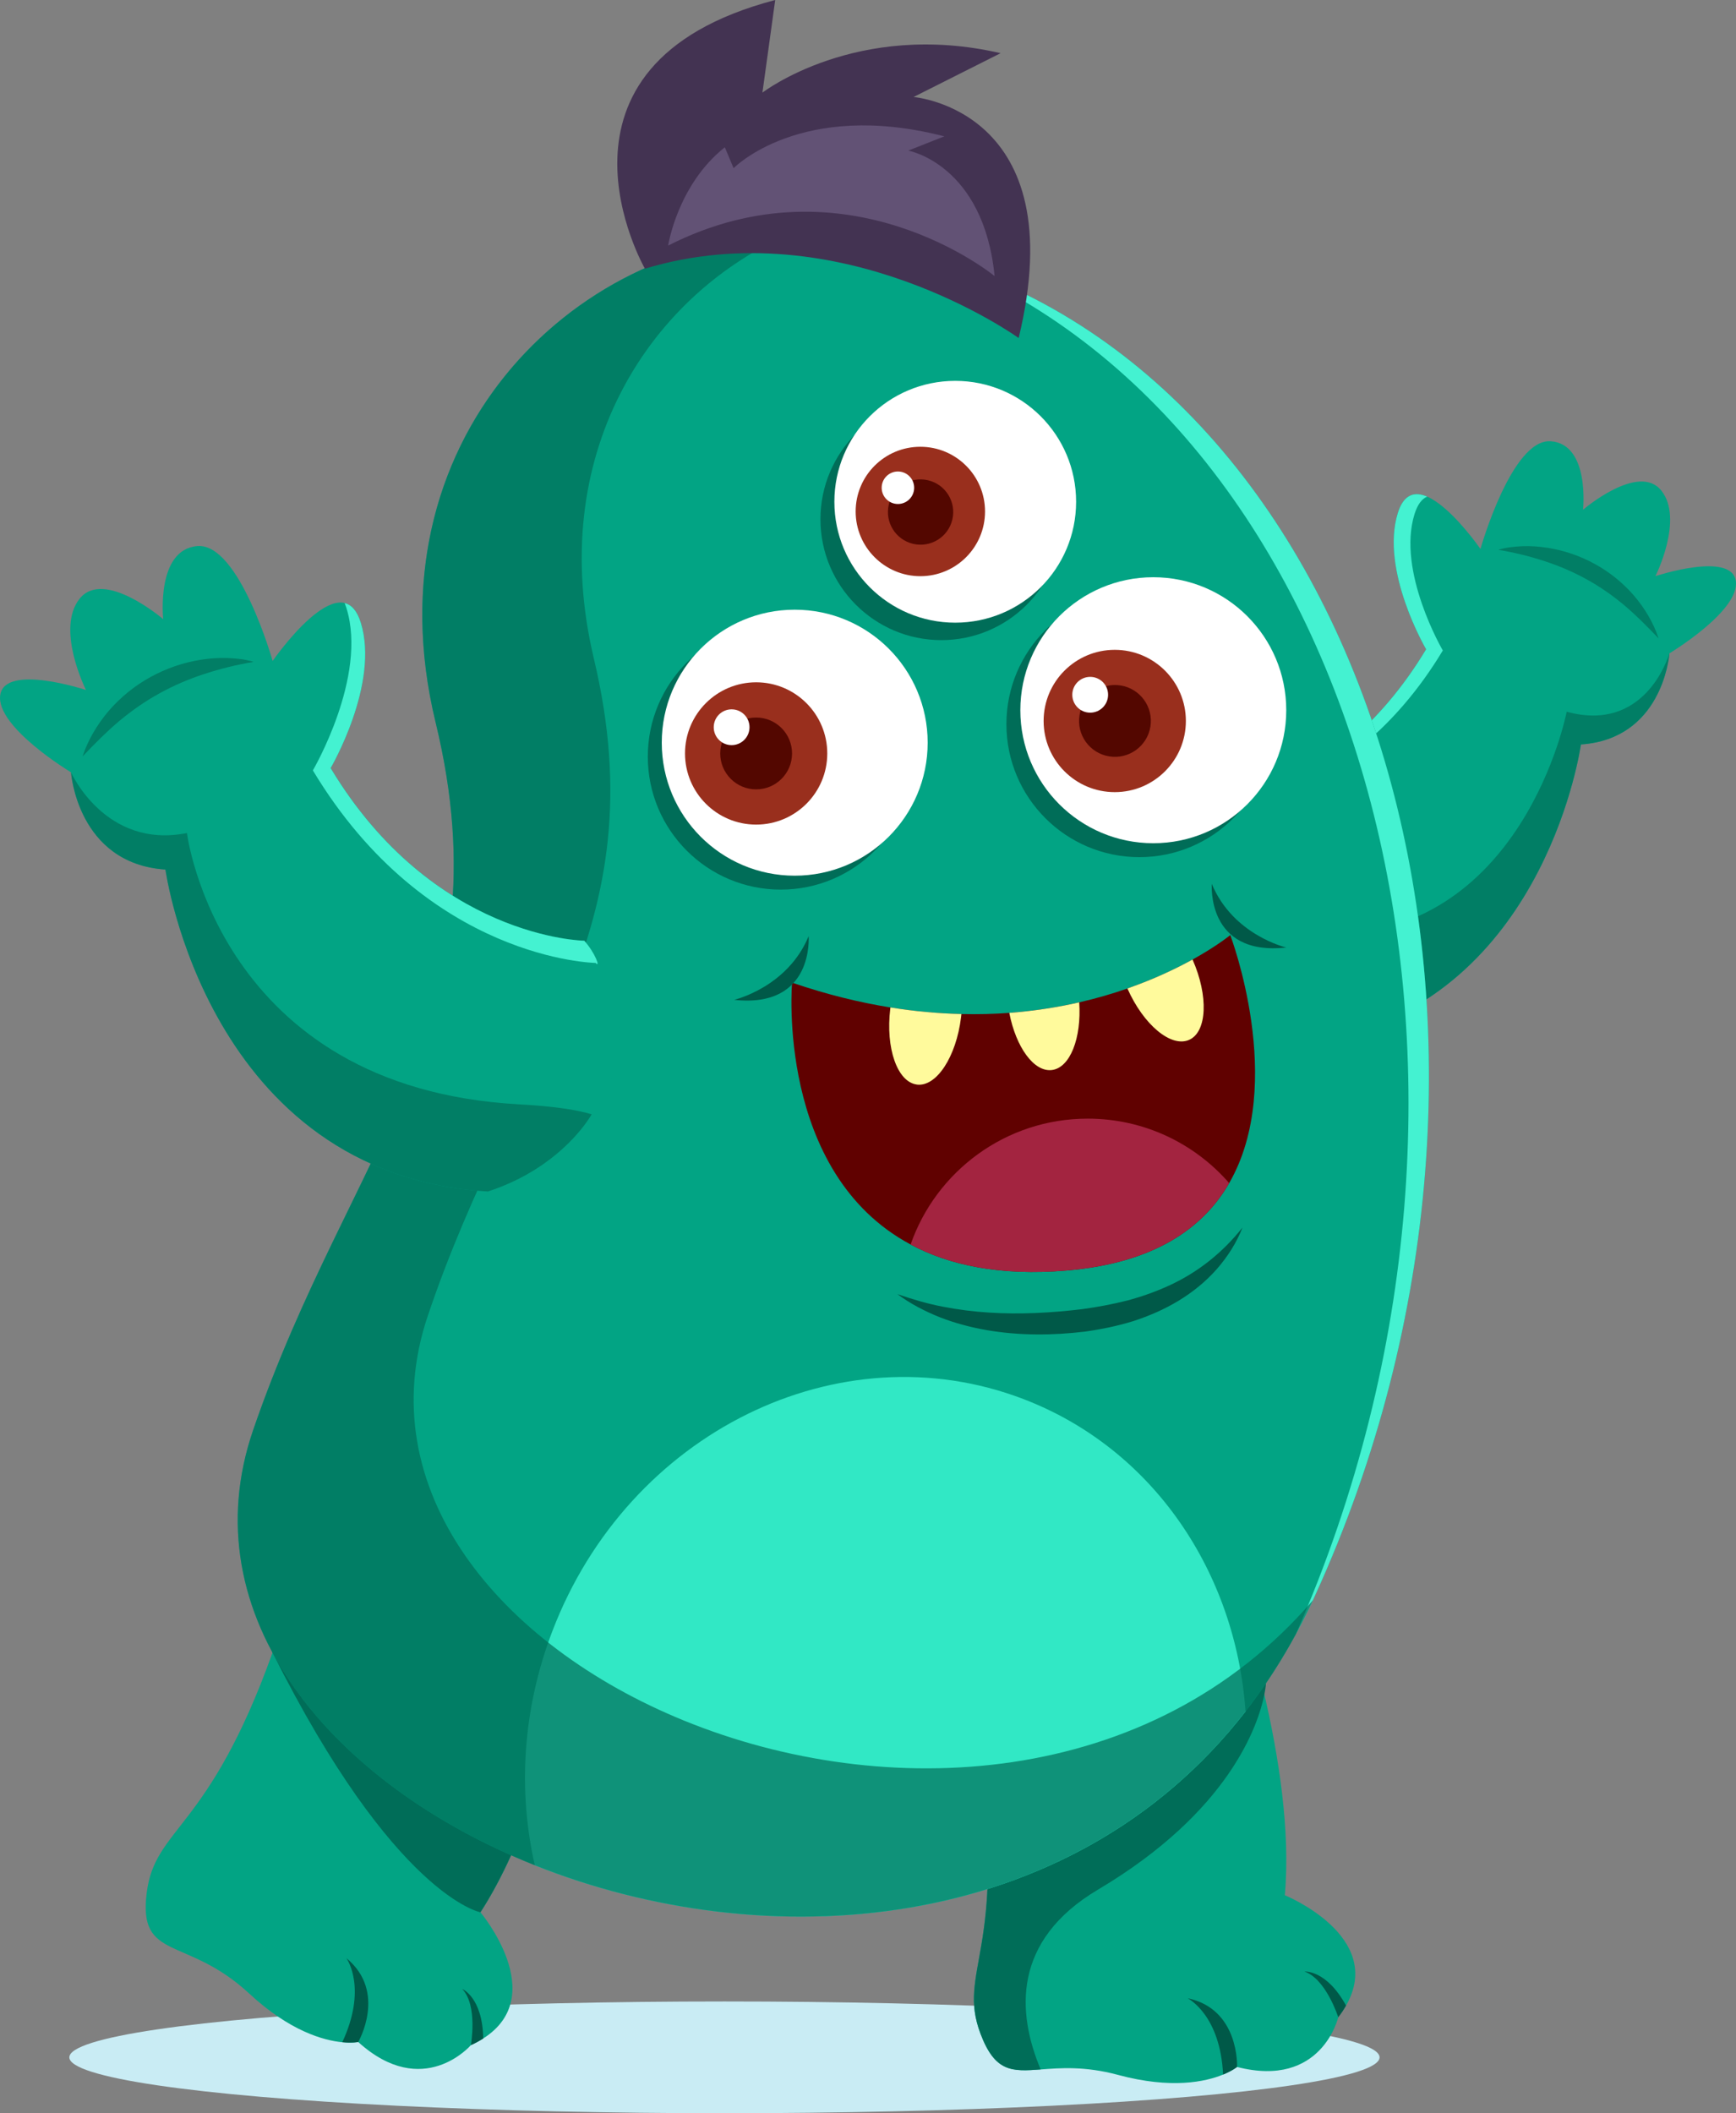 <?xml version="1.0" encoding="UTF-8"?>
<svg id="Layer_2" data-name="Layer 2" xmlns="http://www.w3.org/2000/svg" viewBox="0 0 547.22 665.93">
  <rect x="0" y="0" width="547.22" height="665.93" fill="#808080" stroke="none"/>
  <defs>
    <style>
      .cls-1 {
        fill: #c9ecf4;
      }

      .cls-1, .cls-2, .cls-3, .cls-4, .cls-5, .cls-6, .cls-7, .cls-8, .cls-9, .cls-10, .cls-11, .cls-12, .cls-13, .cls-14 {
        stroke-width: 0px;
      }

      .cls-2 {
        fill: #992f1d;
      }

      .cls-15 {
        opacity: .7;
      }

      .cls-3 {
        fill: #44f2d1;
      }

      .cls-4 {
        fill: #433352;
      }

      .cls-5 {
        fill: #005948;
      }

      .cls-6 {
        fill: #fff;
      }

      .cls-7 {
        fill: #31e8c5;
      }

      .cls-8 {
        fill: #02a484;
      }

      .cls-9 {
        fill: #530700;
      }

      .cls-10 {
        fill: #625275;
      }

      .cls-11 {
        fill: #fffa9c;
      }

      .cls-12 {
        fill: #600100;
      }

      .cls-13 {
        fill: #a32440;
      }

      .cls-14 {
        fill: #006d58;
      }
    </style>
  </defs>
  <g id="Layer_1-2" data-name="Layer 1">
    <g>
      <ellipse class="cls-1" cx="228.36" cy="648.32" rx="206.5" ry="17.61"/>
      <g>
        <g>
          <g>
            <path class="cls-8" d="m424.31,632c-.69,1.2-1.5,2.43-2.47,3.68,0,0-5.16,22.53-31.89,15.67,0,0-1.43,1.18-4.41,2.4-5.49,2.25-16.26,4.64-33.12.1-10.47-2.82-18.29-2.18-24.4-1.71-9.05.67-14.35.91-18.94-11.23-7.54-19.9,8.48-26.22-.46-87.22-.18-1.3-.39-2.63-.59-3.98-10.24-64.72,79.55-53.64,79.55-53.64,0,0,5.08,13.85,9.82,33.05.39,1.57.78,3.17,1.15,4.82,4.49,19.3,8.26,42.95,6.45,63.29,0,0,31.79,12.94,19.3,34.78Z"/>
            <path class="cls-5" d="m411.17,621.28c6.8,2.25,10.67,14.4,10.67,14.4.97-1.25,1.78-2.48,2.46-3.67-6.24-11.41-13.13-10.72-13.13-10.72Z"/>
            <path class="cls-5" d="m385.54,653.74c2.98-1.22,4.41-2.4,4.41-2.4,0,0,.79-18.24-15.59-21.64.51.27,10.28,5.52,11.18,24.03Z"/>
          </g>
          <path class="cls-14" d="m399.06,530.45s-.05,1.25-.5,3.48c-1.9,9.52-10.87,36.85-52.43,61.52-27.12,16.1-25.59,38.82-18.1,56.67-9.05.67-14.35.91-18.94-11.23-7.54-19.9,8.48-26.22-.46-87.22,24.92-22.83,52.69-47.7,54.93-48.1,3.47-.65,27.31,18.28,33.85,23.54,1.05.85,1.66,1.34,1.66,1.34Z"/>
        </g>
        <g>
          <g>
            <path class="cls-8" d="m179.07,527.41c-4.53,21.15-13.19,52.85-27.62,75.2,0,0,22.1,26.26.87,39.76-1.15.74-2.45,1.45-3.89,2.11,0,0-15.06,17.51-35.51-.99,0,0-1.81.36-5.02.07-5.9-.57-16.55-3.48-29.35-15.35-19.72-18.3-34.99-10.05-32.32-31.64,2.59-20.93,19.42-19.27,39.68-75.8.63-1.74,1.25-3.54,1.88-5.38,5.98-17.58,16.22-26.03,27.83-29.12,29.39-7.8,67.54,18.71,67.54,18.71,0,0-1.22,9.13-4.08,22.44Z"/>
            <path class="cls-5" d="m145.7,626.77c4.97,5.16,2.73,17.71,2.73,17.71,1.44-.65,2.73-1.37,3.89-2.1-.21-13-6.62-15.61-6.62-15.61Z"/>
            <path class="cls-5" d="m107.9,643.55c3.21.31,5.02-.07,5.02-.07,0,0,9.19-15.77-3.72-26.41.33.47,6.53,9.67-1.3,26.47Z"/>
          </g>
          <path class="cls-14" d="m179.07,527.41c-4.53,21.15-13.19,52.85-27.62,75.2,0,0-27.07-5.01-65.55-81.85.63-1.74,1.25-3.54,1.88-5.38,5.98-17.58,16.22-26.03,27.83-29.12,23.69,6.79,49.88,20.8,49.88,20.8,0,0,6.59,9.49,13.58,20.35Z"/>
        </g>
        <g>
          <g>
            <path class="cls-8" d="m526.23,205.89s-.01.02-.01.08c-.13,1.58-2.66,26.93-27.89,28.63,0,0-10.44,75.89-76.29,92.24-7.04,1.76-14.72,2.82-23.1,3.04l-52.83-42.84,28.49-31.44s44.6-.57,74.94-50.99c0,0-14.56-24.82-8.91-42.98,5.66-18.15,26.04,11.36,26.04,11.36,0,0,9.87-34.92,22.2-33.94,12.34.97,10.14,21.58,10.14,21.58,0,0,17.51-15.01,24.68-6.03,7.18,8.97-1.86,26.95-1.86,26.95,0,0,23.94-7.91,25.33,1.52,1.37,9.42-20.93,22.82-20.93,22.82Z"/>
            <path class="cls-3" d="m454.81,204.97c-30.34,50.42-74.94,50.99-74.94,50.99l-28.49,31.44,52.11,42.26c-1.49.11-3.01.18-4.55.22l-52.83-42.84,28.49-31.44s44.6-.57,74.94-50.99c0,0-14.56-24.82-8.91-42.98,1.88-6.03,5.38-6.8,9.23-5.13-1.64.71-3.01,2.42-3.97,5.49-5.65,18.16,8.91,42.98,8.91,42.98Z"/>
            <g class="cls-15">
              <path class="cls-14" d="m472.28,173.25c5.09.85,9.9,2.04,14.55,3.56,4.65,1.51,9.09,3.42,13.29,5.74,4.21,2.31,8.16,5.07,11.9,8.2,3.73,3.15,7.22,6.67,10.8,10.42-1.62-4.93-4.35-9.47-7.76-13.48-3.45-3.98-7.63-7.39-12.3-9.94-4.65-2.57-9.75-4.31-14.94-5.12-2.6-.4-5.22-.6-7.83-.51-2.61.12-5.22.36-7.71,1.14Z"/>
            </g>
          </g>
          <g class="cls-15">
            <path class="cls-14" d="m526.22,205.96c-.13,1.58-2.66,26.93-27.89,28.63,0,0-10.44,75.89-76.29,92.24-21.48-12.87-49.39-32.99-5.44-32.17,63.52,1.18,77.25-70.38,77.25-70.38,24.45,6.72,31.9-16.81,32.36-18.33Z"/>
          </g>
        </g>
        <g>
          <path class="cls-8" d="m414.47,502.94c-6.23,13.65-13.59,25.73-21.85,36.37-55.49,71.4-151.93,77.27-224.04,48.47-64.06-25.57-108.91-78.51-88.77-137.15,30.41-88.53,80.11-129.94,57.52-222.94-22.58-93,49.93-157.72,119.05-152.91,165.5,11.48,245.76,236.21,158.09,428.17Z"/>
          <path class="cls-3" d="m414.47,502.94c-1.89,4.15-3.89,8.15-6,12.02,77.74-176.61,21.95-377.69-109.88-432.19,136.27,43.34,195.72,245.34,115.88,420.17Z"/>
          <path class="cls-7" d="m392.62,539.31c-55.49,71.4-151.93,77.27-224.04,48.47-5.34-23.38-3.92-49.05,5.53-73.76,23.93-62.61,90.41-95.35,148.45-73.16,41.1,15.72,66.96,54.76,70.06,98.45Z"/>
          <g class="cls-15">
            <path class="cls-14" d="m413.81,504.36c-6.09,13.06-13.22,24.69-21.2,34.95-55.49,71.4-151.93,77.27-224.04,48.47-64.06-25.57-108.91-78.51-88.77-137.15,30.41-88.53,80.11-129.94,57.52-222.94-21.56-88.81,43.59-151.83,109.7-153.15-43.05,19.78-74.99,69.22-59.83,132.97,20.57,86.44-24.68,124.94-52.37,207.22-18.34,54.51,22.5,103.71,80.82,127.48,63.19,25.77,146.92,21.67,198.15-37.85Z"/>
          </g>
        </g>
        <g>
          <path class="cls-4" d="m321.1,106.52s-56.13-40.47-117.81-21.85c0,0-36.86-64.21,41.07-84.67l-4.03,29.19s29.69-22.92,75.08-12.43l-27.44,13.81s50.51,4,33.13,75.96Z"/>
          <path class="cls-10" d="m313.52,87.01s-46.45-38.33-102.91-9.62c0,0,2.92-19.11,17.87-30.98l2.76,6.59s21.13-21.71,66.43-10.03l-11.37,4.49s23.69,4.27,27.22,39.54Z"/>
        </g>
        <g>
          <g>
            <path class="cls-8" d="m186.49,351.16s-.01.02-.03.05c-2.02,2.64-4.38,5.08-7.08,7.26l-16.27,13.2-4.93,4c-1.47-.04-2.92-.1-4.36-.2-88.44-5.37-101.66-101.45-101.66-101.45-27.78-1.88-29.76-30.63-29.76-30.63,0,0-23.79-14.31-22.33-24.35,1.47-10.05,27.03-1.61,27.03-1.61,0,0-9.65-19.2-2-28.77,7.66-9.57,26.34,6.45,26.34,6.45,0,0-2.34-22,10.81-23.03,13.16-1.03,23.69,36.21,23.69,36.21,0,0,21.75-31.49,27.78-12.12,6.03,19.37-9.5,45.85-9.5,45.85,32.37,53.8,79.95,54.41,79.95,54.41,14.16,15.62,14.58,38.7,2.34,54.72Z"/>
            <path class="cls-3" d="m187.75,303.44s-53.05-.69-89.13-60.67c0,0,17.32-29.52,10.59-51.12-.18-.57-.37-1.11-.58-1.6,2.11.49,3.9,2.33,5.09,6.14,6.03,19.37-9.5,45.85-9.5,45.85,32.37,53.79,79.95,54.41,79.95,54.41,3.44,3.79,5.19,8.76,3.59,7Z"/>
            <g class="cls-15">
              <path class="cls-14" d="m79.95,208.58c-5.43.9-10.56,2.17-15.52,3.8-4.96,1.61-9.69,3.64-14.18,6.12-4.49,2.46-8.7,5.41-12.7,8.74-3.98,3.36-7.7,7.12-11.52,11.12,1.73-5.26,4.64-10.1,8.28-14.39,3.68-4.24,8.14-7.89,13.12-10.61,4.96-2.74,10.4-4.6,15.94-5.46,2.77-.43,5.57-.64,8.36-.54,2.78.13,5.57.39,8.23,1.22Z"/>
            </g>
          </g>
          <g class="cls-15">
            <path class="cls-14" d="m186.49,351.16s-.01.02-.03.05c-.49.88-7.23,12.43-23.35,20.46-2.81,1.39-5.9,2.69-9.3,3.8-88.44-5.37-101.66-101.45-101.66-101.45-27.78-1.88-29.76-30.63-29.76-30.63,0,0,10.79,24.27,36.54,19.12,0,0,9.9,80.24,104.6,85.49,10.73.59,18.2,1.68,22.95,3.15Z"/>
          </g>
        </g>
        <g>
          <g>
            <g>
              <circle class="cls-14" cx="359.15" cy="228.2" r="41.91"/>
              <circle class="cls-6" cx="363.54" cy="223.81" r="41.91"/>
              <circle class="cls-2" cx="351.39" cy="227.2" r="22.42"/>
              <circle class="cls-9" cx="351.44" cy="227.18" r="11.32" transform="translate(70.9 537.68) rotate(-80.78)"/>
              <path class="cls-6" d="m349.29,218.94c0,3.11-2.52,5.64-5.64,5.64s-5.64-2.52-5.64-5.64,2.52-5.64,5.64-5.64,5.64,2.52,5.64,5.64Z"/>
            </g>
            <g>
              <circle class="cls-14" cx="296.72" cy="163.62" r="38.1"/>
              <circle class="cls-6" cx="301.11" cy="158.12" r="38.1"/>
              <circle class="cls-2" cx="290.11" cy="161.18" r="20.39"/>
              <circle class="cls-9" cx="290.16" cy="161.34" r="10.29" transform="translate(66.46 406.66) rotate(-76.71)"/>
              <path class="cls-6" d="m288.16,153.7c0,2.83-2.29,5.12-5.12,5.12s-5.12-2.29-5.12-5.12,2.29-5.12,5.12-5.12,5.12,2.29,5.12,5.12Z"/>
            </g>
            <g>
              <circle class="cls-14" cx="246.11" cy="238.43" r="41.91"/>
              <circle class="cls-6" cx="250.51" cy="234.04" r="41.91"/>
              <circle class="cls-2" cx="238.35" cy="237.43" r="22.42"/>
              <circle class="cls-9" cx="238.35" cy="237.43" r="11.32"/>
              <path class="cls-6" d="m236.26,229.17c0,3.11-2.52,5.64-5.64,5.64s-5.64-2.52-5.64-5.64,2.52-5.64,5.64-5.64,5.64,2.52,5.64,5.64Z"/>
            </g>
          </g>
          <g>
            <path class="cls-5" d="m282.84,407.8c4.81,1.64,9.56,3.07,14.42,3.98,4.84.94,9.7,1.55,14.58,1.85,9.74.62,19.58.08,29.25-1.08,4.81-.66,9.58-1.54,14.25-2.73,4.65-1.24,9.19-2.85,13.53-4.88,8.71-4.04,16.47-10.14,22.78-18.11-1.83,4.74-4.65,9.14-8.06,13.06-3.44,3.91-7.56,7.26-12.04,9.98-4.49,2.73-9.34,4.83-14.31,6.44-4.99,1.55-10.1,2.59-15.23,3.31-10.25,1.23-20.61,1.29-30.83-.44-5.09-.88-10.11-2.2-14.91-4.07-4.78-1.91-9.36-4.29-13.43-7.33Z"/>
            <g>
              <path class="cls-12" d="m287.04,392.18c12.11,6.49,28.1,9.96,49.17,8.19,27.64-2.33,43.09-13.38,51.25-27.54,18.16-31.44.34-78.16.34-78.16,0,0-4.12,3.41-11.89,7.71-5.23,2.89-12.12,6.19-20.53,9.12-4.6,1.61-9.68,3.1-15.19,4.37-6.71,1.53-14.07,2.71-22.03,3.31-4.83.36-9.86.49-15.1.37-7.08-.16-14.54-.8-22.37-2.07-9.8-1.58-20.15-4.1-31.02-7.83,0,0-5.16,59.8,37.39,82.53Z"/>
              <path class="cls-13" d="m287.04,392.18c12.11,6.49,28.1,9.96,49.17,8.19,27.64-2.33,43.09-13.38,51.25-27.54-10.83-12.46-26.8-20.32-44.59-20.32-25.83,0-47.79,16.57-55.83,39.68Z"/>
              <path class="cls-11" d="m355.38,311.49c5.07,11.46,13.77,18.71,19.45,16.2,5.68-2.51,6.16-13.85,1.08-25.32-5.23,2.89-12.12,6.19-20.53,9.12Z"/>
              <path class="cls-11" d="m289.04,341.78c6.16.75,12.37-8.74,13.9-21.19.04-.35.07-.7.11-1.05-7.08-.16-14.54-.8-22.37-2.07-.01.14-.04.26-.05.39-1.53,12.46,2.24,23.15,8.41,23.91Z"/>
              <path class="cls-11" d="m318.15,319.18c2.1,10.86,7.79,18.71,13.42,18.01,5.74-.71,9.37-10.02,8.62-21.32-6.71,1.53-14.07,2.71-22.03,3.31Z"/>
            </g>
            <path class="cls-5" d="m381.98,278.53s-1.79,22.84,23.48,20.06c0,0-16.79-3.9-23.48-20.06Z"/>
            <path class="cls-5" d="m254.9,295.01s1.79,22.84-23.48,20.06c0,0,16.8-3.9,23.48-20.06Z"/>
          </g>
        </g>
      </g>
    </g>
  </g>
</svg>